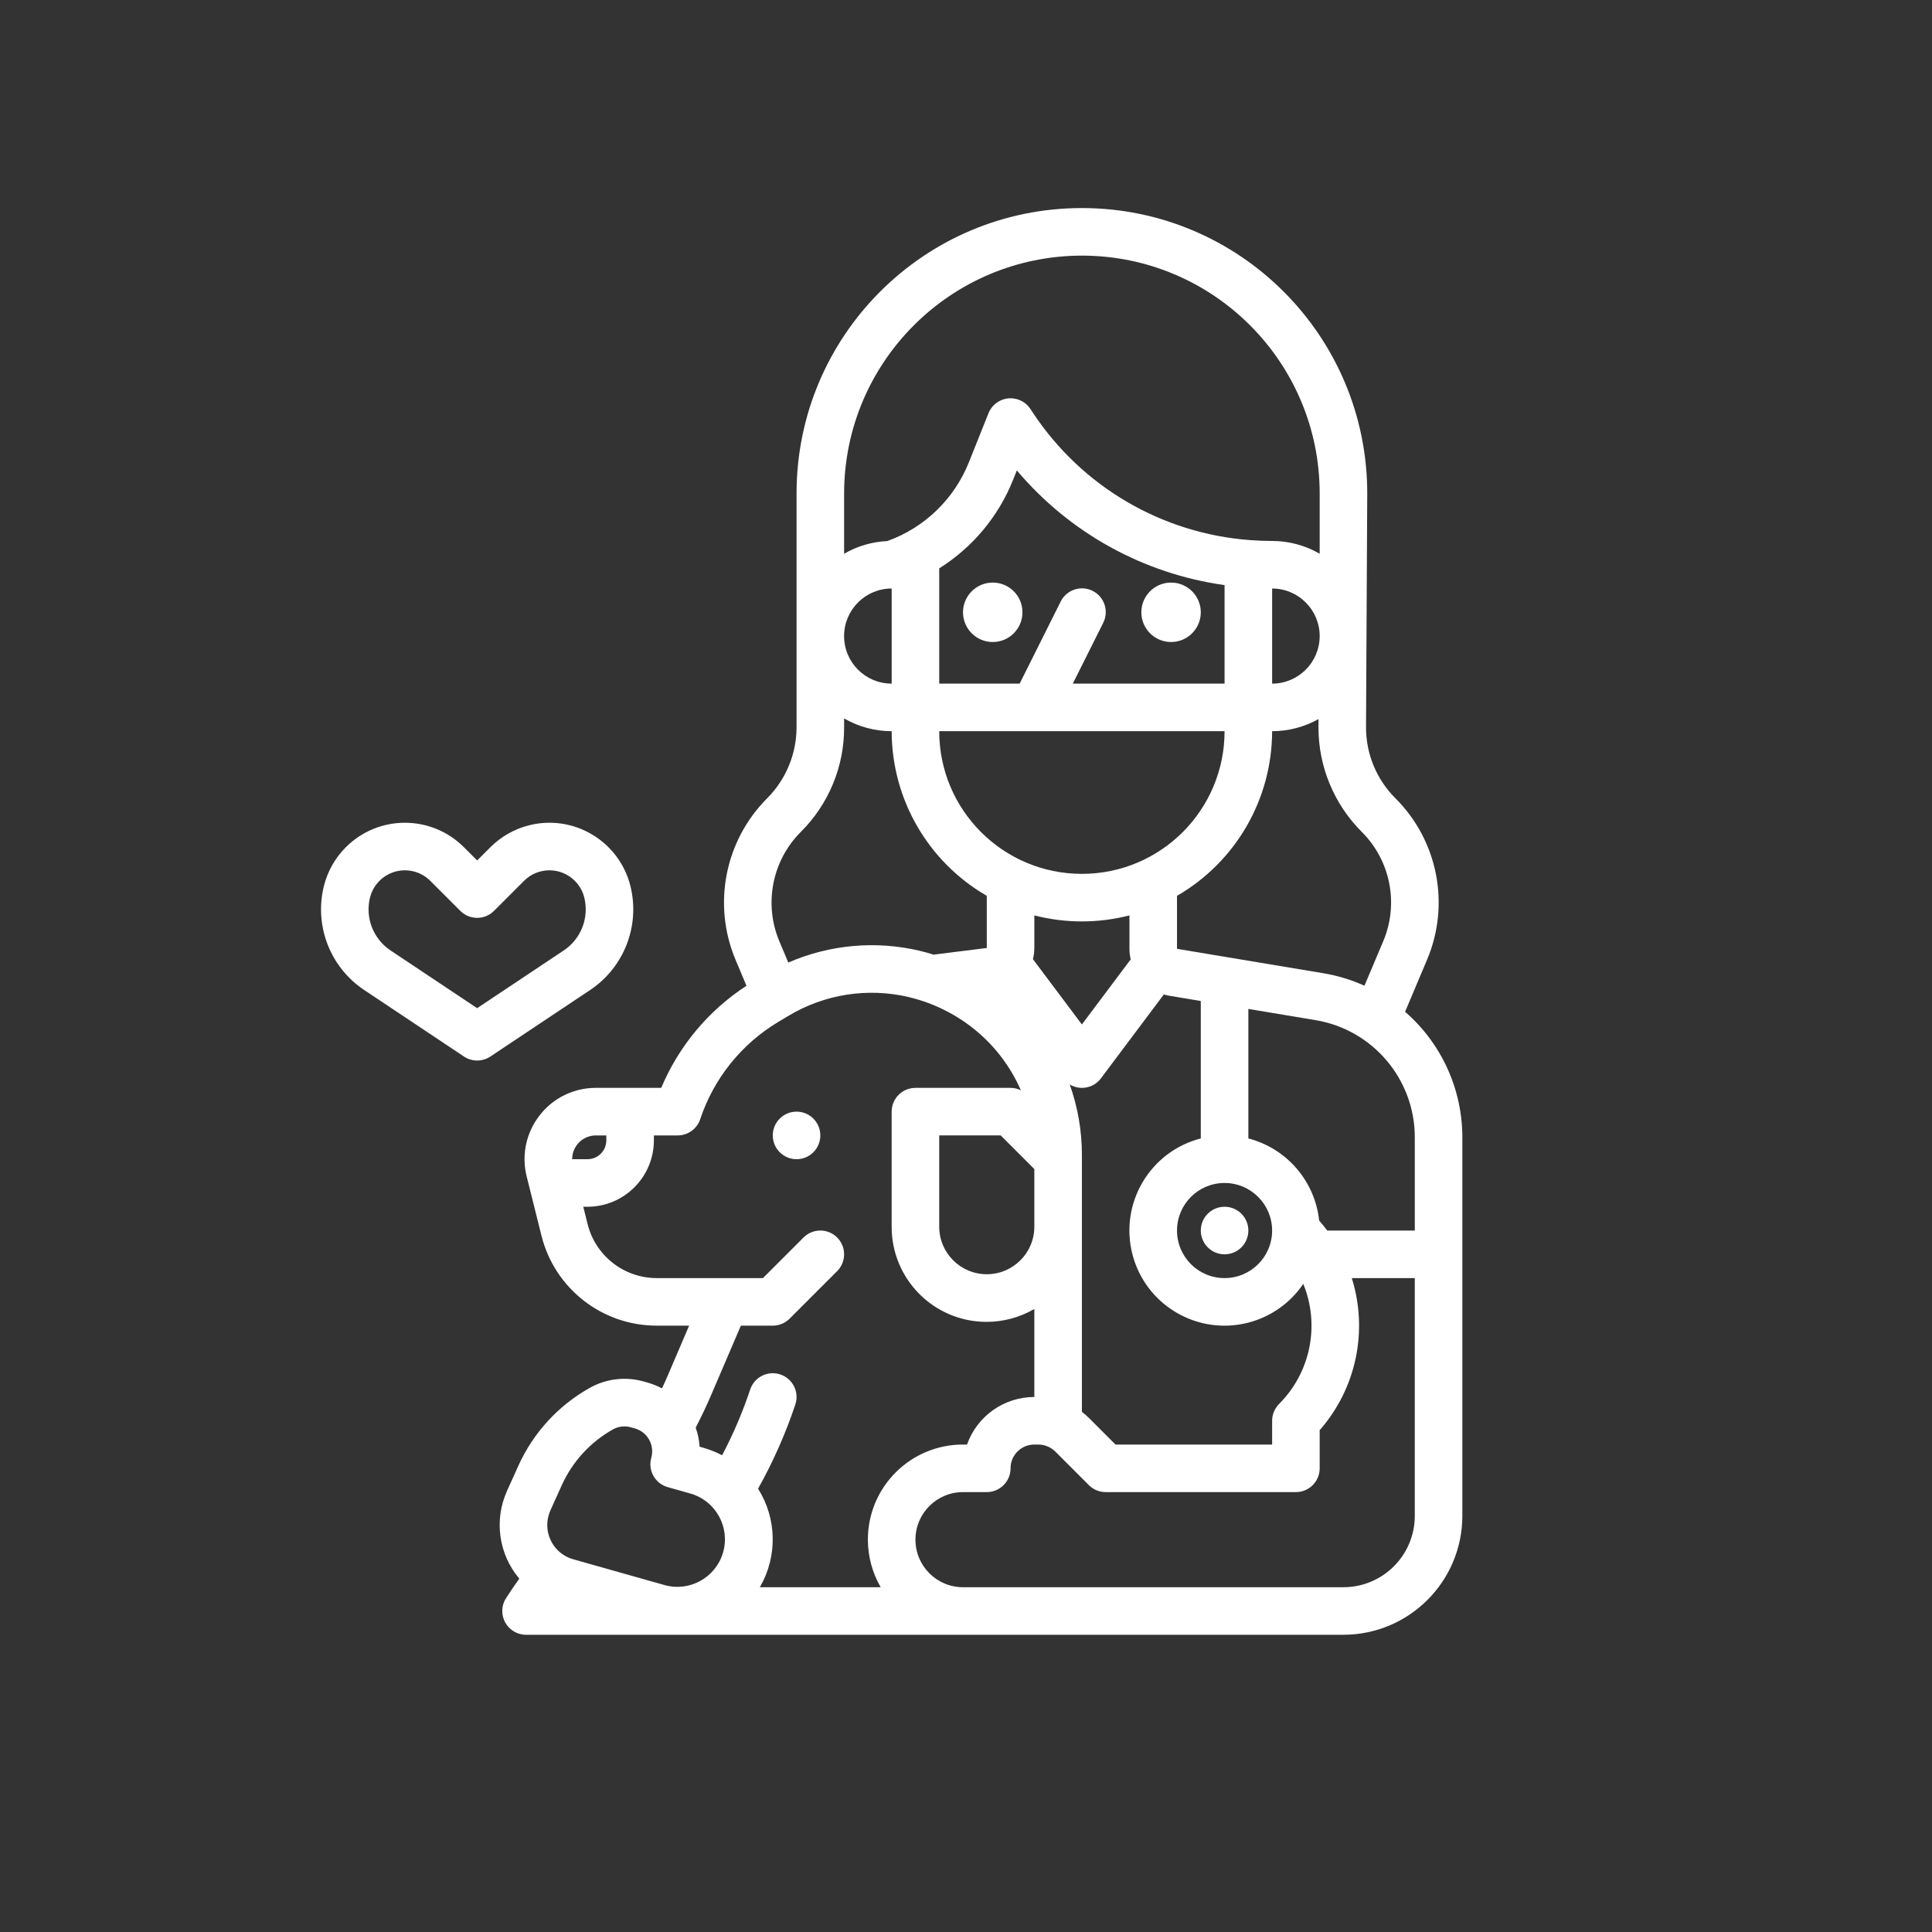 <svg id="Capa_1" enable-background="new 0 0 480 480" height="512" viewBox="-60 -70 650 650" width="512" xmlns="http://www.w3.org/2000/svg"><rect x="-60" y="-70" width="650" height="650" fill="#333333" stroke="none"/><circle cx="273.993" cy="136" r="10" style="fill:#fff"/><circle cx="333.993" cy="136" r="10" style="fill:#fff"/><circle cx="351.993" cy="344" r="8" style="fill:#fff"/><path d="m412.725 270.4 7.384-17.488c7.875-18.602 3.653-40.124-10.666-54.372-6.316-6.31-9.863-14.872-9.86-23.8l.41-78.74c0-53.019-42.981-96-96-96s-96 42.981-96 96v78.74c-.026 8.921-3.568 17.473-9.857 23.8-14.279 14.268-18.496 35.762-10.668 54.368l3.674 8.738c-12.781 8.325-22.772 20.292-28.682 34.354h-21.977c-7.392-.023-14.377 3.383-18.909 9.223-.57.728-1.098 1.488-1.581 2.277-2.379 3.87-3.599 8.341-3.517 12.883.034 1.835.276 3.661.722 5.442l1.03 4.12 3.939 15.754c4.43 17.819 20.439 30.321 38.8 30.3h10.887l-7.2 16.806c-.615 1.439-1.267 2.874-1.934 4.305-1.519-.813-3.12-1.461-4.776-1.934l-1.323-.374c-6.124-1.748-12.692-.974-18.242 2.15-10.547 5.93-18.93 15.066-23.934 26.083l-3.853 8.533c-4.436 9.82-2.833 21.315 4.12 29.546-1.541 2.159-3.024 4.345-4.451 6.558-2.39 3.716-1.316 8.666 2.4 11.056 1.292.831 2.796 1.273 4.332 1.272h275c22.081-.025 39.975-17.919 40-40v-127.34c.002-16.213-7.027-31.63-19.268-42.26zm3.268 42.26v31.34h-29.451c-.867-1.149-1.766-2.275-2.726-3.354-1.419-13.27-10.907-24.275-23.823-27.633v-43.57l14.684 2.448h.008l7.884 1.319c19.292 3.202 33.434 19.894 33.424 39.45zm-46.183 90.264c-.035.043-.066.09-.1.134-.127.162-.252.324-.367.5-.028.043-.051.088-.079.131-.114.177-.224.356-.324.542-.017.031-.03.065-.047.1-.1.2-.2.4-.289.611-.009.021-.015.044-.024.065-.089.219-.17.442-.24.67-.007.024-.011.049-.018.072-.066.225-.126.452-.172.685-.013.063-.018.129-.03.192-.033.193-.067.386-.087.583-.026.264-.04.531-.04.8v8h-52.686l-8.967-8.967c-.737-.731-1.521-1.413-2.347-2.042v-86.45c.002-8.075-1.385-16.09-4.1-23.695 3.508 2.115 8.048 1.227 10.5-2.055l21.163-28.217c.592.174 1.193.313 1.8.418l10.637 1.773v46.239c-17.114 4.41-27.413 21.859-23.003 38.973s21.859 27.413 38.973 23.003c7.557-1.947 14.141-6.588 18.515-13.051 5.668 13.877 2.46 29.8-8.139 40.4-.186.188-.362.383-.529.586zm-129.833-274.924h.016v32c-8.837.004-16.004-7.155-16.008-15.992s7.155-16.004 15.992-16.008zm144.016 16c-.01 8.832-7.168 15.99-16 16v-32c8.832.01 15.99 7.168 16 16zm-32 16h-51.056l10.211-20.422c2.007-3.936.443-8.754-3.493-10.761s-8.754-.443-10.761 3.493c-.019.037-.037.074-.056.112l-13.789 27.578h-27.056v-38.784c11.216-7.034 19.909-17.446 24.828-29.737l1.285-3.213c17.743 21.038 42.631 34.78 69.887 38.588zm-64.041 16h.035.028 63.978c0 26.51-21.49 48-48 48s-48-21.49-48-48zm16.041 64c5.397.003 10.774-.677 16-2.025v11.245c.004 1.2.142 2.396.411 3.565l-16.411 21.882-16.467-21.956c.305-1.234.462-2.5.467-3.771v-10.965c5.226 1.348 10.603 2.028 16 2.025zm-16 102.7c0 8.837-7.163 16-16 16s-16-7.163-16-16v-30.7h20.687l11.313 11.313zm80 1.3c0 8.837-7.163 16-16 16s-16-7.163-16-16 7.163-16 16-16c8.833.01 15.99 7.168 16 16zm37.37-97.3-6.306 14.935c-4.416-1.998-9.073-3.411-13.854-4.205l-7.888-1.319h-.006l-41.316-6.891v-17.83c19.787-11.43 31.983-32.539 32-55.39 5.46.005 10.829-1.397 15.59-4.069v2.809c-.002 13.173 5.233 25.807 14.553 35.117 9.701 9.656 12.561 24.238 7.227 36.843zm-101.37-230.7c44.179.009 79.991 35.821 80 80v20.305c-4.859-2.824-10.38-4.309-16-4.305-2.5 0-4.981-.1-7.39-.287-29.641-2.175-56.603-17.958-73.01-42.74l-.94-1.41c-2.451-3.676-7.417-4.67-11.094-2.22-1.347.898-2.39 2.183-2.991 3.687l-6.6 16.51c-4.933 12.36-14.932 22.01-27.46 26.5-5.111.232-10.091 1.695-14.515 4.265v-20.305c.05-44.162 35.838-79.95 80-80zm-94.543 193.857c9.343-9.294 14.58-21.939 14.543-35.117v-3.04c4.86 2.822 10.38 4.306 16 4.3.018 22.851 12.213 43.96 32 55.39v17.551l-17.894 2.235c-1.514-.47-3.059-.913-4.649-1.29-14.785-3.495-30.303-2.108-44.234 3.953l-3-7.129c-5.309-12.612-2.449-27.183 7.232-36.853zm-68.967 102.143h3.51v1.669c-.004 3.495-2.836 6.327-6.331 6.331h-5.169c0-.049 0-.1.006-.146.006-.335.033-.669.081-1 .014-.1.027-.2.045-.3.067-.381.163-.757.285-1.125.013-.039.032-.076.045-.115.121-.333.264-.658.428-.973.047-.092.096-.183.147-.273.194-.349.414-.683.657-1 1.51-1.942 3.836-3.075 6.296-3.068zm59.51 64c2.122 0 4.157-.843 5.657-2.343l16-16c3.124-3.124 3.124-8.19 0-11.314s-8.19-3.124-11.314 0l-13.656 13.657h-35.707c-11.017.013-20.623-7.489-23.28-18.181l-1.454-5.819h1.423c12.327-.014 22.317-10.004 22.331-22.331v-1.669h8c3.443 0 6.5-2.203 7.589-5.47 4.552-13.672 13.845-25.264 26.2-32.681l3.518-2.1c12.149-7.291 26.665-9.549 40.455-6.294 1.738.412 3.419.897 5.042 1.454 2.297.778 4.539 1.71 6.711 2.789l.425.218c3.63 1.814 7.043 4.032 10.174 6.613.083.069.168.137.254.2 6.533 5.417 11.702 12.291 15.092 20.071-1.079-.523-2.261-.796-3.46-.8h-32c-4.418 0-8 3.582-8 8v38.7c-.051 17.637 14.205 31.975 31.842 32.026 5.676.016 11.253-1.48 16.158-4.336v29.61c-10.175-.003-19.248 6.408-22.642 16h-1.358c-17.66-.013-31.987 14.292-32 31.952-.004 5.635 1.481 11.171 4.305 16.048h-40.648c5.982-10.303 5.75-23.074-.6-33.153 5.058-9.024 9.255-18.504 12.535-28.315 1.398-4.191-.866-8.723-5.057-10.121s-8.723.866-10.121 5.057c-2.548 7.624-5.711 15.029-9.457 22.142-1.991-1.055-4.089-1.896-6.257-2.51l-1.308-.37c-.141-2.192-.584-4.353-1.319-6.423 1.916-3.685 3.694-7.441 5.3-11.207l9.9-23.1zm-74.816 62.153 3.853-8.533c3.588-7.898 9.6-14.448 17.162-18.7 1.85-1.04 4.039-1.298 6.08-.717l1.322.374c4.249 1.205 6.72 5.623 5.523 9.874-1.202 4.251 1.271 8.672 5.522 9.874l7.7 2.176c8.489 2.455 13.38 11.327 10.925 19.815-2.434 8.414-11.181 13.308-19.625 10.979l-30.8-8.7c-6.357-1.79-10.06-8.396-8.269-14.753.162-.575.367-1.137.612-1.681zm290.816 1.847c-.015 13.248-10.752 23.985-24 24h-128c-8.837 0-16-7.163-16-16s7.163-16 16-16h8c4.418 0 8-3.582 8-8-.01-4.408 3.554-7.99 7.962-8h.038 1.37c2.121.016 4.152.858 5.663 2.347l11.31 11.31c1.5 1.5 3.535 2.343 5.657 2.343h64c4.418 0 8-3.582 8-8v-12.838c12.292-13.996 16.386-33.392 10.8-51.162h21.2z" style="fill:#fff"/><path d="m152.093 228.079c-3.764-15.047-19.012-24.194-34.059-20.43-4.935 1.234-9.443 3.786-13.041 7.383l-4.46 4.46-4.461-4.46c-10.968-10.966-28.749-10.965-39.715.003-3.598 3.598-6.15 8.106-7.385 13.043-3.317 13.345 2.091 27.337 13.521 34.983l33.6 22.4c2.687 1.791 6.188 1.791 8.875 0l33.6-22.4c11.431-7.644 16.841-21.636 13.525-34.982zm-22.4 21.669-29.165 19.443-29.162-19.443c-5.813-3.888-8.564-11.003-6.877-17.79 1.62-6.475 8.182-10.41 14.657-8.79 2.124.531 4.063 1.63 5.611 3.177l10.117 10.118c3.124 3.124 8.189 3.124 11.314 0l10.117-10.118c4.719-4.719 12.37-4.719 17.089 0 1.549 1.549 2.647 3.489 3.179 5.614 1.685 6.787-1.067 13.902-6.88 17.789z" style="fill:#fff"/><circle cx="207.993" cy="312" r="8" style="fill:#fff"/></svg>